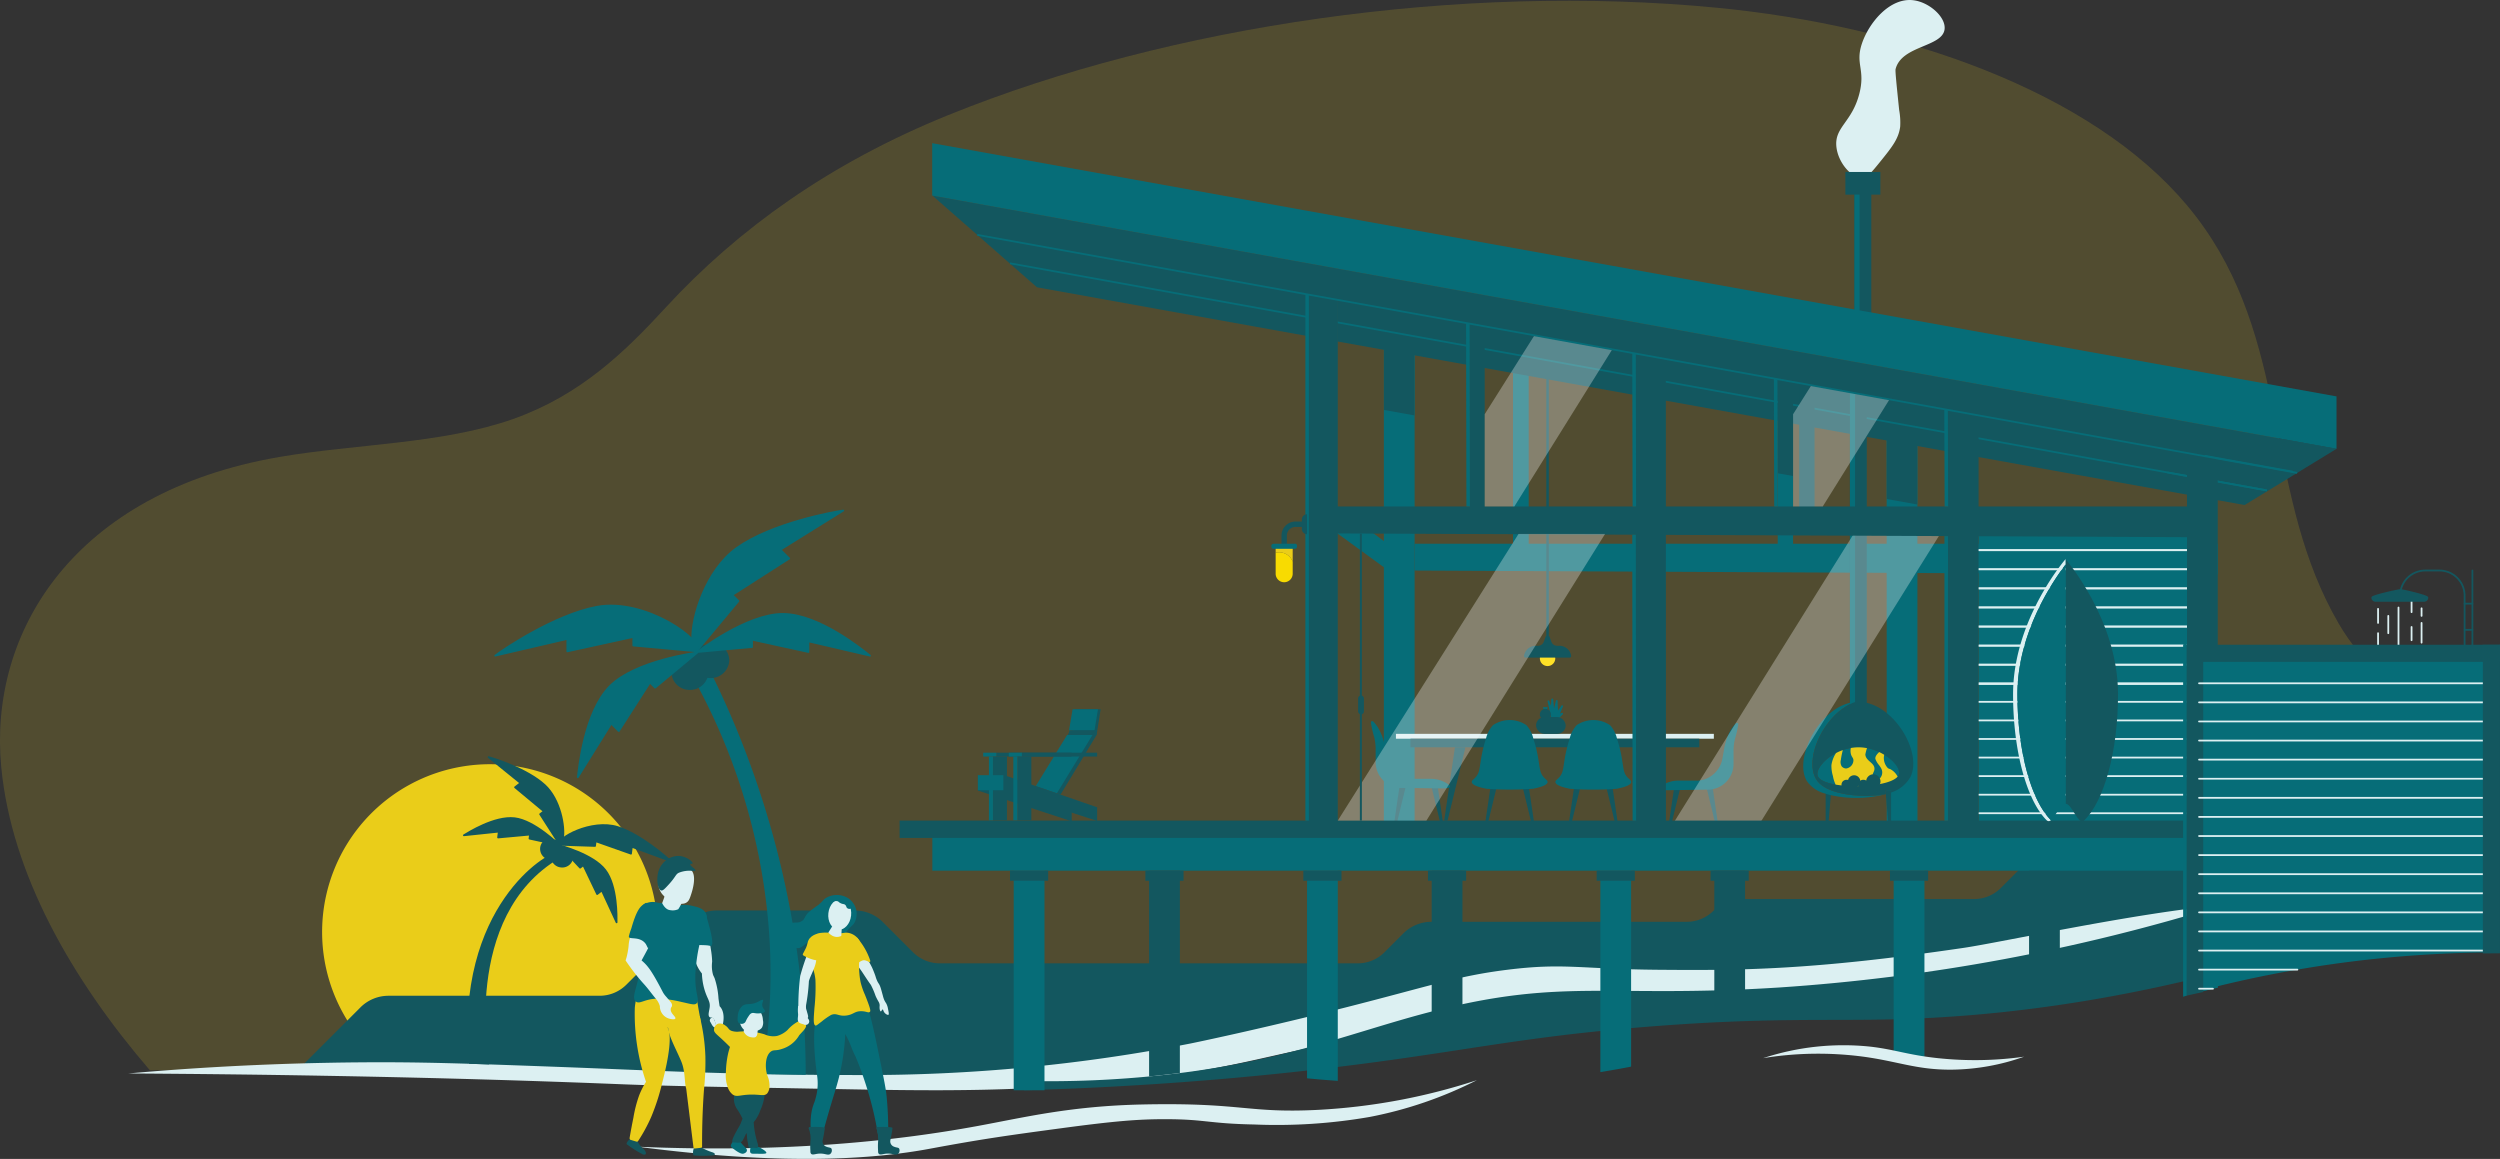 <?xml version="1.0" encoding="utf-8"?><svg xmlns="http://www.w3.org/2000/svg" viewBox="0 0 452.383 209.707"><rect x="0" y="0" width="452.383" height="209.707" fill="#333333" stroke="none"/><defs><style>.cls-1,.cls-9{fill:#ffe127;}.cls-1{opacity:0.15;}.cls-2{fill:#eacd19;}.cls-3,.cls-7{fill:#066d78;}.cls-12,.cls-13,.cls-4{fill:#13575f;}.cls-10,.cls-11,.cls-14,.cls-15,.cls-17,.cls-5{fill:none;}.cls-5{opacity:0.23;isolation:isolate;}.cls-6{fill:#dcf0f2;}.cls-15,.cls-7{stroke:#066d78;}.cls-10,.cls-11,.cls-7{stroke-linecap:round;}.cls-10,.cls-11,.cls-13,.cls-7{stroke-linejoin:round;}.cls-10,.cls-11,.cls-12,.cls-13,.cls-14,.cls-15,.cls-7{stroke-width:0.324px;}.cls-8{fill:#fff;opacity:0.3;}.cls-10{stroke:#dcf0f2;}.cls-11,.cls-12,.cls-13,.cls-14,.cls-17{stroke:#13575f;}.cls-12,.cls-14,.cls-15,.cls-17{stroke-miterlimit:10;}.cls-16{fill:#f8db01;}.cls-17{stroke-width:0.971px;}</style></defs><g id="Layer_2" data-name="Layer 2"><g id="Layer_1-2" data-name="Layer 1"><path class="cls-1" d="M423.153,112.771c-.8-1.376-1.531-2.768-2.212-4.172-11.311-23.3-6.915-49.625-25.175-71.418C378.388,16.442,344.267,4.65,310.652,1.4c-46.3-4.471-98.874,3.144-139.056,19.425-21.34,8.646-38.029,20.579-51.211,34.906-7.177,7.8-15.266,15.748-27.524,20.086-12.8,4.528-28.478,4.5-42.268,6.869C13.342,89.087-2.121,114.351.232,138.841c1.852,19.274,12.7,38.312,26.887,54.823H54.99l384.855-30.03c-4.917-7.093,5.25-7.28,4.931-20.422C444.349,125.644,432.07,128.161,423.153,112.771Z"/><path class="cls-2" d="M119.008,168.644a30.33,30.33,0,0,1-14.258,25.742c-7.624-.127-13.112-.2-13.112-.2l-19.554-.094a30.36,30.36,0,1,1,46.924-25.444Z"/><polygon class="cls-3" points="346.972 148.905 341.41 148.905 341.393 74.389 346.955 75.173 346.972 148.905"/><polygon class="cls-3" points="401.311 98.389 401.311 103.957 255.977 103.243 255.977 98.389 401.311 98.389"/><polygon class="cls-3" points="324.467 99.306 321.686 99.306 321.682 69.225 324.463 69.726 324.467 99.306"/><rect class="cls-3" x="250.415" y="56.504" width="5.562" height="93.553"/><polygon class="cls-3" points="250.415 102.648 242.076 96.568 242.076 91.651 250.485 97.968 250.415 102.648"/><polygon class="cls-3" points="276.579 98.741 273.798 98.741 273.794 60.393 276.575 60.895 276.579 98.741"/><polygon class="cls-3" points="276.579 98.741 273.798 98.741 273.794 60.393 276.575 60.895 276.579 98.741"/><polygon class="cls-4" points="395.743 81.974 395.743 89.507 358.03 82.708 352.465 81.705 328.349 77.357 325.568 76.855 301.439 72.504 295.877 71.5 268.659 66.592 265.878 66.09 242.076 61.801 242.076 54.267 268.979 59.117 325.568 69.321 328.349 69.823 357.975 75.165 358.027 75.175 395.743 81.974"/><polygon class="cls-4" points="422.828 81.2 415.683 85.57 406.168 91.388 401.312 90.514 395.743 89.507 395.743 81.974 358.027 75.175 357.975 75.165 328.349 69.823 325.568 69.321 268.979 59.117 242.076 54.267 242.076 61.801 236.514 60.797 187.641 51.985 176.828 42.499 168.711 35.38 422.828 81.2"/><path class="cls-5" d="M435.957,163.874c-39.5,14.886-70.855,18.719-92.883,19.286-12.377.314-23.378-.363-44.733,1.35-24.5,1.965-34.388,4.811-60.249,7.773-12.374,1.418-30.316,3.082-52.5,3.72v-.34c-10,.447-19.489.379-30.5.181-22.892-.408-34.337-.612-42.23-.929-13.6-.547-31.487-1.14-53.742-1.535q.2-1.17.437-2.35a243.916,243.916,0,0,1,7.524-27.318c4.442-13.487,9.217-26.648,14.8-39.643A291.614,291.614,0,0,1,103.93,82.124C111,71.1,119.557,56.794,130.089,48.732c7.236-5.591,17.434-7.731,25.66-2.632,8.389,5.265,13.154,16.45,22.863,18.095,7.732,1.149,14.805-4.607,19.409-11.021,5.76-8.061,9.376-17.272,14.805-25.495C220.557,16,235.855,4.813,248.685,16.494c5.756,5.1,8.718,12.5,11.842,19.408,7.732,17.107,17.768,31.747,34.71,40.628,12.5,6.578,27.965,3.289,39.973-3.947,6.413-3.785,12.335-8.718,19.574-10.528,12.992-3.29,21.053,4.111,27.962,13.157,3.289,4.277,6.252,8.884,9.211,12.995a360.694,360.694,0,0,1,24.019,36.684c7.009,12.138,13.377,24.608,19.217,37.316C435.449,162.76,435.7,163.317,435.957,163.874Z"/><path class="cls-6" d="M337.1,32.178c-2,.161-4.5-2.708-4.8-5.633-.37-3.563,2.821-4.389,4.155-9.6,1.133-4.426-.786-5.312.462-9.05,1.254-3.757,5.036-8.385,9.327-7.85,2.909.363,5.913,3.084,5.633,5.264-.417,3.241-7.781,2.883-8.865,7.2-.082.326.161,2.68.646,7.388a12.586,12.586,0,0,1,.185,3.047c-.289,2.157-1.433,3.612-3.509,6.187C338.729,31.118,337.911,32.113,337.1,32.178Z"/><polygon class="cls-4" points="338.619 60.393 335.57 60.393 335.57 33.168 338.619 33.717 338.619 60.393"/><polygon class="cls-3" points="336.497 60.393 335.57 60.393 335.57 33.168 336.497 33.335 336.497 60.393"/><polygon class="cls-4" points="302.155 150.327 301.798 150.327 302.935 142.563 304.05 142.563 302.155 150.327"/><polygon class="cls-4" points="310.703 150.327 311.06 150.327 309.923 142.563 308.807 142.563 310.703 150.327"/><path class="cls-3" d="M303.539,141.255h3.45a4.655,4.655,0,0,0,3.291-1.364l.094-.094a4.653,4.653,0,0,0,1.29-2.469l.338-1.881a10.3,10.3,0,0,1,1.321-3.571c.832-1.159.918-1.143,1.162-1,.057.032.069.135.028.423a18.286,18.286,0,0,1-.563,2.4,9.443,9.443,0,0,0-.262,2.2v2.335a4.654,4.654,0,0,1-4.654,4.655l-7.086.1c-.233.008-1.633.052-1.717-.309-.075-.322.927-.826,1.446-1.037A5.394,5.394,0,0,1,303.539,141.255Z"/><polygon class="cls-4" points="261.942 148.489 261.332 148.489 263.274 135.224 265.18 135.224 261.942 148.489"/><polygon class="cls-4" points="268.906 150.327 268.548 150.327 269.686 142.563 270.801 142.563 268.906 150.327"/><polygon class="cls-4" points="277.453 150.327 277.811 150.327 276.674 142.563 275.558 142.563 277.453 150.327"/><polygon class="cls-4" points="284.041 150.327 283.684 150.327 284.821 142.563 285.936 142.563 284.041 150.327"/><polygon class="cls-4" points="292.589 150.327 292.946 150.327 291.809 142.563 290.694 142.563 292.589 150.327"/><polygon class="cls-4" points="252.427 150.327 252.07 150.327 253.207 142.563 254.322 142.563 252.427 150.327"/><polygon class="cls-4" points="260.974 150.327 261.332 150.327 260.195 142.563 259.079 142.563 260.974 150.327"/><polygon class="cls-4" points="300.783 148.489 301.394 148.489 299.451 135.224 297.546 135.224 300.783 148.489"/><rect class="cls-6" x="252.599" y="132.793" width="57.527" height="0.879"/><rect class="cls-4" x="255.233" y="133.672" width="52.259" height="1.553"/><path class="cls-3" d="M280.039,141.509c-.041.686-1.894,1.064-2.631,1.218a58.224,58.224,0,0,1-8.457,0c-.737-.154-2.58-.532-2.631-1.218-.021-.328.389-.461.809-1,.563-.706.583-1.361.809-2.785a24.02,24.02,0,0,1,.941-4,5.45,5.45,0,0,1,1.28-2.5,5.377,5.377,0,0,1,6.051,0,5.441,5.441,0,0,1,1.27,2.5,23.162,23.162,0,0,1,.942,4c.235,1.424.256,2.079.808,2.785C279.66,141.048,280.06,141.181,280.039,141.509Z"/><path class="cls-3" d="M295.175,141.514c-.041.686-1.894,1.065-2.632,1.219a58.21,58.21,0,0,1-8.456,0c-.738-.154-2.58-.533-2.632-1.219-.02-.327.389-.46.809-1,.563-.706.584-1.362.809-2.785a24.04,24.04,0,0,1,.942-4,5.425,5.425,0,0,1,1.28-2.5,5.377,5.377,0,0,1,6.051,0,5.435,5.435,0,0,1,1.269,2.5,22.976,22.976,0,0,1,.942,4c.236,1.423.256,2.079.809,2.785C294.8,141.054,295.2,141.187,295.175,141.514Z"/><path class="cls-3" d="M259.076,140.931h-3.449a4.655,4.655,0,0,1-3.292-1.363l-.094-.094a4.657,4.657,0,0,1-1.29-2.469l-.337-1.881a10.33,10.33,0,0,0-1.321-3.572c-.833-1.159-.919-1.142-1.163-1-.057.032-.069.135-.028.424a18.323,18.323,0,0,0,.563,2.4,9.445,9.445,0,0,1,.262,2.2v2.334a4.654,4.654,0,0,0,4.655,4.655l7.085.1c.233.009,1.634.053,1.718-.309.074-.322-.928-.826-1.447-1.036A5.375,5.375,0,0,0,259.076,140.931Z"/><path class="cls-7" d="M280.892,130.059c-.009-.093-.693-3.157-.693-3.157a10.973,10.973,0,0,0,.562,1.445c.019-.152.131-1.782.131-1.782s.225,2.52.272,2.445.543-2.174.543-2.174a12.045,12.045,0,0,0,.15,2.174c.122-.141.825-1.265.815-1.227s-.693,1.667-.693,1.667.684-.309.693-.3-.852.862-.852.862"/><path class="cls-7" d="M279.385,128.089l.258.258.256-.256-.1.026a.594.594,0,0,1-.324,0Z"/><circle class="cls-4" cx="279.642" cy="129.273" r="1.001"/><rect class="cls-4" x="277.953" y="129.749" width="5.361" height="3.044" rx="1.522"/><polygon class="cls-4" points="337.799 136.577 334.75 136.577 334.75 74.537 337.799 75.087 337.799 136.577"/><polygon class="cls-3" points="335.677 136.577 334.75 136.577 334.75 70.976 335.677 71.143 335.677 136.577"/><polygon class="cls-4" points="330.86 149.119 330.359 149.119 330.359 143.073 331.361 143.073 330.86 149.119"/><polygon class="cls-4" points="342.2 143.072 342.2 149.119 341.699 149.119 341.252 143.703 341.198 143.072 342.2 143.072"/><path class="cls-3" d="M341.19,143.719a21.069,21.069,0,0,1-9.9.163c-.313-.079-.626-.163-.935-.259a5.8,5.8,0,0,1-3.429-2.33c-2.414-4.226,2.518-13.7,8.757-14.257-5.4,1.871-9.287,10.043-7.1,13.877,1.666,2.923,7.655,3.132,9.188,3.1.066,0,.142,0,.234,0,.041,0,.091,0,.142,0,.363-.008.872-.029,1.465-.083.055,0,.109-.013.167-.017s.142-.012.218-.021h.008c.054,0,.113-.012.167-.021.1-.008.205-.021.309-.037.05,0,.1-.013.15-.021C340.818,143.782,341,143.753,341.19,143.719Z"/><path class="cls-4" d="M340.96,136.57a9.882,9.882,0,0,0-.906-.489,9.073,9.073,0,0,0-2.21-.71,8.019,8.019,0,0,0-1.649-.146,8.461,8.461,0,0,0-1.274.121,9.253,9.253,0,0,0-2.685.923l0,0c-2.222,1.17-3.642,3.036-3.324,4.08.238.785,1.524,1.324,3.253,1.621,3.846.668,9.868.146,11.217-1.441a1.176,1.176,0,0,0,.242-.447C343.862,139.159,342.756,137.656,340.96,136.57Zm.238,6.5.054.631c.318-.092.635-.192.948-.309v-.322Z"/><path class="cls-3" d="M343.62,140.086a1.176,1.176,0,0,1-.242.447c-1.349,1.587-7.371,2.109-11.217,1.441-1.729-.3-3.015-.836-3.253-1.621-.318-1.044,1.1-2.91,3.324-4.08l0,0a9.253,9.253,0,0,1,2.685-.923,8.461,8.461,0,0,1,1.274-.121,8.019,8.019,0,0,1,1.649.146,9.073,9.073,0,0,1,2.21.71,9.882,9.882,0,0,1,.906.489C342.756,137.656,343.862,139.159,343.62,140.086Z"/><path class="cls-4" d="M336.233,127a4.687,4.687,0,0,0-.548.034c-5.4,1.871-9.287,10.043-7.1,13.877,1.666,2.923,7.655,3.132,9.188,3.1.066,0,.142,0,.234,0,.041,0,.091,0,.142,0,.363-.008.872-.029,1.465-.083.055,0,.109-.013.167-.017s.142-.012.218-.021h.008c.054,0,.113-.012.167-.021.1-.008.205-.021.309-.037.05,0,.1-.013.15-.021.18-.021.364-.05.552-.084h.008a.025.025,0,0,1,.017,0l.037-.012-.054-.631h1v.322a6.1,6.1,0,0,0,3.529-2.857C347.922,135.981,342.442,126.973,336.233,127Zm7.387,13.084a1.176,1.176,0,0,1-.242.447c-1.349,1.587-7.371,2.109-11.217,1.441-1.729-.3-3.015-.836-3.253-1.621-.318-1.044,1.1-2.91,3.324-4.08l0,0a9.253,9.253,0,0,1,2.685-.923,8.461,8.461,0,0,1,1.274-.121,8.019,8.019,0,0,1,1.649.146,9.073,9.073,0,0,1,2.21.71,9.882,9.882,0,0,1,.906.489C342.756,137.656,343.862,139.159,343.62,140.086Z"/><path class="cls-2" d="M343.378,140.533c-1.349,1.587-7.371,2.109-11.217,1.441a6.054,6.054,0,0,1-.485-1.545,6.239,6.239,0,0,1-.271-1.984,5.338,5.338,0,0,1,.827-2.172l0,0a8.683,8.683,0,0,1,1.232-.539,14.632,14.632,0,0,0-.355,1.759,1.513,1.513,0,0,0,.159,1.19,1.107,1.107,0,0,0,.785.38,1.524,1.524,0,0,0,1.328-1.424c.029-.506-.3-.581-.455-1.2a2.388,2.388,0,0,1-.009-1.086,8.461,8.461,0,0,1,1.274-.121,8.019,8.019,0,0,1,1.649.146,8.379,8.379,0,0,0-.3,1.14c.067,1.2,1.67,1.491,1.65,2.6-.009.589-.451.839-.272,1.32a.9.9,0,0,0,.915.559c.455-.071.639-.6.689-.743a1.551,1.551,0,0,0-.05-1.082,4.036,4.036,0,0,0-.547-.835,3.619,3.619,0,0,1-.564-.994c-.088-.405.25-.856.685-1.253a9.882,9.882,0,0,1,.906.489,2.638,2.638,0,0,0,.643,2.389c.246.2.292.1.651.321A3.107,3.107,0,0,1,343.378,140.533Z"/><circle class="cls-4" cx="334.159" cy="142.042" r="0.941"/><circle class="cls-4" cx="337.181" cy="142.042" r="0.941"/><circle class="cls-4" cx="338.983" cy="141.411" r="1.301"/><circle class="cls-4" cx="335.509" cy="141.411" r="1.127"/><polygon class="cls-8" points="351.084 96.614 335.425 96.614 302.834 148.905 318.493 148.905 351.084 96.614"/><circle class="cls-9" cx="280.038" cy="119.134" r="1.397"/><polygon class="cls-4" points="280.264 63.64 279.812 63.493 279.812 115.513 280.264 115.513 280.264 63.64"/><path class="cls-2" d="M233.917,99.11v2.53a2.628,2.628,0,0,0-2.459-1.7,2.572,2.572,0,0,0-.625.077v-.9Z"/><path class="cls-4" d="M284.031,119h-7.982a.278.278,0,0,1-.276-.314,2.144,2.144,0,0,1,2.121-1.832h.424a1.1,1.1,0,0,0,1.032-.72l.354-.961a.118.118,0,0,1,.11-.077h.449a.118.118,0,0,1,.11.077l.354.961a1.1,1.1,0,0,0,1.032.72h.424a2.144,2.144,0,0,1,2.124,1.832A.278.278,0,0,1,284.031,119Z"/><polygon class="cls-3" points="168.684 25.91 422.802 71.731 422.802 81.206 168.684 35.385 168.684 25.91"/><rect class="cls-3" x="358.039" y="95.478" width="39.886" height="54.579"/><line class="cls-10" x1="358.039" y1="99.556" x2="397.133" y2="99.556"/><line class="cls-10" x1="358.039" y1="103.011" x2="397.133" y2="103.011"/><line class="cls-10" x1="358.039" y1="106.465" x2="397.133" y2="106.465"/><line class="cls-10" x1="358.039" y1="109.92" x2="397.133" y2="109.92"/><line class="cls-10" x1="358.039" y1="113.374" x2="397.133" y2="113.374"/><line class="cls-10" x1="358.039" y1="116.829" x2="397.133" y2="116.829"/><line class="cls-10" x1="358.039" y1="120.283" x2="397.133" y2="120.283"/><line class="cls-10" x1="358.039" y1="123.738" x2="397.133" y2="123.738"/><line class="cls-10" x1="358.039" y1="99.556" x2="397.133" y2="99.556"/><line class="cls-10" x1="358.039" y1="103.011" x2="397.133" y2="103.011"/><line class="cls-10" x1="358.039" y1="106.465" x2="397.133" y2="106.465"/><line class="cls-10" x1="358.039" y1="109.92" x2="397.133" y2="109.92"/><line class="cls-10" x1="358.039" y1="113.374" x2="397.133" y2="113.374"/><line class="cls-10" x1="358.039" y1="116.829" x2="397.133" y2="116.829"/><line class="cls-10" x1="358.039" y1="120.283" x2="397.133" y2="120.283"/><line class="cls-10" x1="358.039" y1="123.643" x2="397.133" y2="123.643"/><line class="cls-10" x1="358.039" y1="127.002" x2="397.133" y2="127.002"/><line class="cls-10" x1="358.039" y1="130.362" x2="397.133" y2="130.362"/><line class="cls-10" x1="358.039" y1="133.721" x2="397.133" y2="133.721"/><line class="cls-10" x1="358.039" y1="137.081" x2="397.133" y2="137.081"/><line class="cls-10" x1="358.039" y1="140.44" x2="397.133" y2="140.44"/><line class="cls-10" x1="358.039" y1="143.8" x2="397.133" y2="143.8"/><line class="cls-10" x1="358.039" y1="147.159" x2="397.133" y2="147.159"/><line class="cls-10" x1="358.039" y1="123.738" x2="397.133" y2="123.738"/><line class="cls-11" x1="447.391" y1="116.985" x2="447.391" y2="103.237"/><line class="cls-10" x1="430.319" y1="110.177" x2="430.319" y2="112.719"/><line class="cls-10" x1="438.19" y1="110.075" x2="438.19" y2="111.448"/><line class="cls-10" x1="432.167" y1="111.448" x2="432.167" y2="114.577"/><line class="cls-10" x1="430.319" y1="114.577" x2="430.319" y2="117.999"/><line class="cls-10" x1="434.015" y1="109.933" x2="434.015" y2="118.259"/><line class="cls-10" x1="436.381" y1="113.453" x2="436.381" y2="115.848"/><line class="cls-10" x1="438.19" y1="112.719" x2="438.19" y2="116.288"/><line class="cls-10" x1="436.381" y1="108.564" x2="436.381" y2="110.769"/><path class="cls-12" d="M420.559,164.813l-2.1,3.38a7.013,7.013,0,0,1-5.235,3.27L220.835,191.289s-66.427,4.892-70.651,4.248c-2.885-.44-29.135-.936-45.513-1.2-7.624-.127-13.112-.2-13.112-.2l-19.554-.094-18.215-.088,9.12-9.123,2.432-2.431a7.02,7.02,0,0,1,4.96-2.053h38.2a7.014,7.014,0,0,0,4.96-2.056l5.125-5.125,6.2-6.2a7.011,7.011,0,0,1,4.96-2.053H154.68a7.01,7.01,0,0,1,4.96,2.053l5.462,5.465a7.025,7.025,0,0,0,4.96,2.052h75.624a7.013,7.013,0,0,0,4.957-2.052l3.415-3.416a7.016,7.016,0,0,1,4.96-2.052h46.215a7.022,7.022,0,0,0,4.96-2.056,7.01,7.01,0,0,1,4.96-2.056h42.058a7.01,7.01,0,0,0,4.96-2.053l4.649-4.649a7.015,7.015,0,0,1,4.957-2.052h42.829A7.012,7.012,0,0,1,420.559,164.813Z"/><path class="cls-6" d="M410.043,163.494c-12.043,2.913-53.923,14.918-76.382,18.013-38.247,5.274-46.38-.2-83.116,5.64-7.041,1.12-12.179,2.159-16.634,3.127s-8.207,1.868-12.5,2.71c-4.927.968-10.547,1.858-18.7,2.687-6.177.628-11.862,1.033-17.392,1.279-10,.447-19.49.379-30.5.181-22.892-.408-34.337-.612-42.23-.929-13.6-.547-31.488-1.14-53.742-1.535q-16.26-.3-35.632-.421c8.893-.786,21.238-1.647,36.069-1.929q2.7-.054,5.513-.078c11.14-.1,19.347.2,35.755.8,8.5.311,16.411.683,25.1.978s18.166.515,29.817.515a306.269,306.269,0,0,0,59.975-5.711c3.415-.7,14.316-3.05,27.664-6.423h0c15.8-4,20.513-5.779,29.646-6.916,10.3-1.282,13.131-.123,27.172,0,15.116.13,27.81.094,55.339-3.953,6.912-1.016,31.332-6.378,46.853-7.754,1.58-.139,3.069-.239,4.438-.284C407.836,163.448,409,163.445,410.043,163.494Z"/><path class="cls-4" d="M440.032,163.494q-2.184.853-4.341,1.667c-39.5,14.886-70.856,18.719-92.884,19.286-12.377.314-23.378-.363-44.732,1.35-24.5,1.965-34.389,4.811-60.25,7.773-12.374,1.418-30.316,3.082-52.5,3.72v-.34c0-.45,0-.9.006-1.353a191.156,191.156,0,0,0,24.647-1.014c4.141-.44,7.923-.981,11.435-1.6,4.565-.8,8.67-1.722,12.5-2.71,9.521-2.451,17.337-5.28,26.279-7.517,22.928-5.74,31.462-2.14,61.622-4.057a347.758,347.758,0,0,0,80.316-14.922q.467-.139.932-.284Z"/><rect class="cls-3" x="168.711" y="151.277" width="234.971" height="6.275"/><rect class="cls-4" x="162.783" y="148.489" width="240.899" height="3.138"/><rect class="cls-3" x="183.434" y="157.552" width="5.568" height="39.738"/><path class="cls-3" d="M242.076,157.552V195.59c-1.808-.131-3.662-.278-5.562-.463V157.552Z"/><path class="cls-3" d="M295.154,157.552V193.01c-1.753.34-3.592.672-5.562.989V157.552Z"/><path class="cls-3" d="M348.233,157.552v33.789c-1.877-.177-3.708-.37-5.57-.563V157.552Z"/><path class="cls-3" d="M401.312,157.158V178.7c-.286.069-.579.146-.873.216-.626.154-1.259.3-1.916.456-.9.208-1.831.417-2.781.618V157.158Z"/><polygon class="cls-4" points="213.499 194.173 207.932 194.79 207.932 157.552 213.499 157.552 213.499 194.173"/><rect class="cls-4" x="259.067" y="157.552" width="5.568" height="31.791"/><polygon class="cls-4" points="315.778 181.141 310.211 181.715 310.211 157.552 315.778 157.552 315.778 181.141"/><rect class="cls-4" x="367.165" y="157.552" width="5.568" height="19.472"/><path class="cls-6" d="M115.357,207.5c27.455,1.183,47.719-1.2,61.447-3.729,8.627-1.586,16.829-3.622,29.82-3.91,18.132-.4,19.069,1.614,31.775.977a110.8,110.8,0,0,0,28.842-5.377,73.312,73.312,0,0,1-19.36,6.648,97.887,97.887,0,0,1-20.959,1.37c-8.374-.165-8.832-.972-16.3-.959-4.683.007-8.963.338-18.63,1.644-9.3,1.255-13.95,1.883-23.789,3.713C158.071,209.764,141.817,210.962,115.357,207.5Z"/><path class="cls-6" d="M319.06,191.471a46.462,46.462,0,0,1,19.3-2.086c4.46.5,6.733,1.49,12.258,2.086a63.507,63.507,0,0,0,15.649-.261,40.258,40.258,0,0,1-13.041,2.348c-6.337.061-9.629-1.472-16.04-2.348A62.221,62.221,0,0,0,319.06,191.471Z"/><path class="cls-3" d="M137.879,194.357a108.3,108.3,0,0,0,1.419-23.539,111.325,111.325,0,0,0-13.488-47.483l2.859-1.575a165.306,165.306,0,0,1,9.781,24.555,163.988,163.988,0,0,1,7.349,48.166"/><path class="cls-4" d="M126.219,119.482a3.106,3.106,0,0,1,.1-.726,3.422,3.422,0,0,0-1.464-.342,3.275,3.275,0,0,0-.423.039l-2.813,2.342a3.046,3.046,0,0,0-.127.819,3.284,3.284,0,0,0,3.337,3.227,3.321,3.321,0,0,0,3.267-2.475A3.2,3.2,0,0,1,126.219,119.482Z"/><path class="cls-4" d="M129.852,116.516l-3.042.278a3.173,3.173,0,0,0-1.545,2.688,3.353,3.353,0,0,0,6.7.026A3.213,3.213,0,0,0,129.852,116.516Z"/><path class="cls-7" d="M157.427,118.641c-1.239-.965-9.12-7.488-15.707-7.549s-15.538,6.886-15.538,6.886l9.9-.905v-1.326l10.2,2.231v-1.93Z"/><path class="cls-7" d="M141.217,99.468l11.37-7.079c-1.823.227-12.963,2.283-19.245,6.752-5.657,4.024-8.258,12.692-8.067,16.584.716.766,1.068,1.43.975,1.89l7.374-8.857-1.1-1.1,10.288-6.595Z"/><path class="cls-7" d="M104.557,140.642c.194-1.558,1.154-11.744,5.769-16.445s15.856-6.118,15.856-6.118l-7.638,6.359-.939-.938-5.635,8.791-1.364-1.365Z"/><path class="cls-7" d="M89.615,118.641c1.449-1.129,10.8-7.419,18.382-8.834,8.844-1.652,19.53,6.184,18.185,8.058L114.6,116.806v-1.552l-11.938,2.611v-2.259Z"/><path class="cls-13" d="M101.085,153.752a1.72,1.72,0,0,0,0-.406,1.9,1.9,0,0,1,.831-.089,1.979,1.979,0,0,1,.231.051l1.389,1.484a1.681,1.681,0,0,1,.014.46,1.824,1.824,0,0,1-2.061,1.549,1.842,1.842,0,0,1-1.63-1.588A1.776,1.776,0,0,0,101.085,153.752Z"/><path class="cls-13" d="M99.286,151.868l1.658.362a1.765,1.765,0,0,1,.667,1.588,1.863,1.863,0,0,1-3.7-.446A1.785,1.785,0,0,1,99.286,151.868Z"/><path class="cls-13" d="M83.942,151.147c.749-.447,5.541-3.5,9.175-3.083s8.091,4.862,8.091,4.862l-5.392-1.178.091-.731-5.776.529.133-1.063Z"/><path class="cls-13" d="M94.192,141.692l-5.781-4.682c.99.25,6.989,2.148,10.144,5.042,2.842,2.607,3.68,7.562,3.308,9.694-.448.373-.687.715-.667.975l-3.456-5.388.68-.529L93.2,142.463Z"/><path class="cls-13" d="M111.571,166.9c0-.872.17-6.552-2.05-9.459s-8.319-4.461-8.319-4.461l3.773,4.03.581-.453,2.5,5.232.846-.659Z"/><path class="cls-13" d="M121.317,155.8c-.722-.722-5.446-4.831-9.525-6.131-4.761-1.517-11.188,2.068-10.576,3.193l6.457.212.107-.856,6.4,2.259.155-1.245Z"/><path class="cls-4" d="M100.237,154.526c-.5-.574-18.141,9.059-15.356,37.97l3.646.117s-5.154-26.78,12.706-37.32"/><rect class="cls-4" x="182.765" y="157.552" width="6.906" height="1.821"/><rect class="cls-4" x="207.262" y="157.552" width="6.906" height="1.821"/><rect class="cls-4" x="235.842" y="157.552" width="6.906" height="1.821"/><rect class="cls-4" x="258.398" y="157.552" width="6.906" height="1.821"/><rect class="cls-4" x="288.92" y="157.552" width="6.906" height="1.821"/><rect class="cls-4" x="309.533" y="157.552" width="6.906" height="1.821"/><rect class="cls-4" x="341.995" y="157.552" width="6.906" height="1.821"/><path class="cls-3" d="M452.22,116.826v55.512c-.912,0-1.846.008-2.781.023a213.948,213.948,0,0,0-24.179,1.669q-4.926.626-9.541,1.429c-5.091.873-9.9,1.892-14.407,3v.24c-.286.069-.579.146-.873.216-.626.154-1.259.3-1.916.456-.9.208-1.831.417-2.781.618v-63.16Z"/><path class="cls-12" d="M398.523,116.826v62.542c-.9.208-1.831.417-2.781.618v-63.16Z"/><line class="cls-10" x1="397.924" y1="123.643" x2="450.829" y2="123.643"/><line class="cls-10" x1="397.924" y1="127.097" x2="450.829" y2="127.097"/><line class="cls-10" x1="397.924" y1="130.552" x2="450.829" y2="130.552"/><line class="cls-10" x1="397.924" y1="134.006" x2="450.829" y2="134.006"/><line class="cls-10" x1="397.924" y1="137.461" x2="450.829" y2="137.461"/><line class="cls-10" x1="397.924" y1="140.915" x2="450.829" y2="140.915"/><line class="cls-10" x1="397.924" y1="144.37" x2="450.829" y2="144.37"/><line class="cls-10" x1="397.924" y1="147.824" x2="450.829" y2="147.824"/><line class="cls-10" x1="397.924" y1="151.279" x2="450.829" y2="151.279"/><line class="cls-10" x1="397.924" y1="154.733" x2="450.829" y2="154.733"/><line class="cls-10" x1="397.924" y1="158.188" x2="450.829" y2="158.188"/><line class="cls-10" x1="397.924" y1="161.642" x2="450.829" y2="161.642"/><line class="cls-10" x1="397.924" y1="165.097" x2="450.829" y2="165.097"/><line class="cls-10" x1="397.924" y1="168.551" x2="450.829" y2="168.551"/><line class="cls-10" x1="397.924" y1="172.006" x2="450.829" y2="172.006"/><polyline class="cls-10" points="415.719 175.459 403.606 175.459 401.312 175.459 398.523 175.459 397.921 175.459"/><polyline class="cls-10" points="400.439 178.912 399.489 178.912 398.523 178.912 397.921 178.912"/><path class="cls-12" d="M452.22,116.826v55.512c-.912,0-1.846.008-2.781.023V116.826Z"/><rect class="cls-12" x="422.589" y="89.978" width="2.785" height="56.479" transform="translate(542.2 -305.764) rotate(90)"/><path class="cls-14" d="M445.976,118.218V107.789a4.552,4.552,0,0,0-4.552-4.552h-2.56a4.552,4.552,0,0,0-4.552,4.552h-2.191"/><path class="cls-12" d="M438.646,108.727h-8.783a.591.591,0,0,1-.589-.589h0c0-.324,4.772-1.371,5.1-1.371h0c.324,0,4.865,1.047,4.865,1.371h0A.591.591,0,0,1,438.646,108.727Z"/><line class="cls-11" x1="445.976" y1="109.233" x2="447.391" y2="109.233"/><line class="cls-11" x1="445.976" y1="113.966" x2="447.391" y2="113.966"/><polygon class="cls-3" points="395.043 180.371 395.673 180.165 395.673 116.44 395.043 116.604 395.043 180.371"/><line class="cls-15" x1="337.799" y1="75.655" x2="410.204" y2="88.745"/><polyline class="cls-15" points="182.765 47.649 236.514 57.343 335.09 75.165"/><polyline class="cls-15" points="392.217 85.5 397.785 86.504 397.785 86.507 410.204 88.745"/><line class="cls-15" x1="398.965" y1="82.487" x2="414.916" y2="85.362"/><polygon class="cls-4" points="358.027 75.175 357.975 75.165 358.027 75.172 358.027 75.175"/><polygon class="cls-4" points="358.043 148.905 352.481 148.905 352.471 97.015 352.468 91.65 352.465 72.963 358.03 73.967 358.03 97.041 358.043 148.905"/><polygon class="cls-4" points="398.527 91.651 398.527 97.219 236.514 96.504 236.514 91.651 398.527 91.651"/><polygon class="cls-4" points="242.076 54.267 242.076 150.058 236.514 150.058 236.514 53.263 242.076 54.267"/><rect class="cls-3" x="236.212" y="53.263" width="0.634" height="95.225"/><polygon class="cls-4" points="301.455 150.327 295.893 150.327 295.883 89.42 295.883 84.305 295.877 63.567 301.439 64.571 301.442 84.305 301.445 89.446 301.455 150.327"/><polygon class="cls-4" points="268.662 91.65 268.662 94.435 265.881 94.435 265.881 91.65 265.878 58.347 268.659 58.848 268.662 91.65"/><polygon class="cls-8" points="291.743 63.222 277.66 60.682 268.661 74.955 268.662 91.65 274.025 91.651 291.743 63.222"/><polygon class="cls-4" points="321.682 64.208 324.463 64.208 324.466 86.141 321.685 85.64 321.682 64.208"/><polygon class="cls-4" points="328.349 69.823 325.568 69.321 325.568 69.224 328.349 69.726 328.349 69.823"/><polygon class="cls-4" points="328.352 91.65 328.352 93.871 325.571 93.871 325.571 91.65 325.568 69.191 328.349 69.693 328.352 91.65"/><polygon class="cls-8" points="341.911 72.268 327.768 69.718 324.466 74.955 324.468 91.65 329.83 91.651 341.911 72.268"/><polygon class="cls-4" points="401.312 82.977 401.312 118.188 395.743 118.188 395.743 81.974 401.312 82.977"/><polygon class="cls-8" points="290.444 96.614 274.785 96.614 242.076 148.489 258.113 148.489 290.444 96.614"/><rect class="cls-4" x="246.072" y="96.568" width="0.362" height="51.92"/><rect class="cls-4" x="245.756" y="125.842" width="1.049" height="3.432" rx="0.525"/><polygon class="cls-4" points="176.953 143.056 193.924 148.615 193.924 146.144 176.953 140.275 176.953 143.056"/><polygon class="cls-4" points="198.432 132.998 193.924 132.166 194.574 128.347 199.165 128.347 198.432 132.998"/><polygon class="cls-3" points="198.051 132.166 193.439 132.166 194.09 128.347 198.68 128.347 198.051 132.166"/><polygon class="cls-4" points="191.908 143.792 188.093 142.486 193.841 132.998 198.432 132.998 191.908 143.792"/><polygon class="cls-3" points="191.24 143.552 187.425 142.245 193.093 132.998 197.684 132.998 191.24 143.552"/><rect class="cls-4" x="180.278" y="136.199" width="13.622" height="0.698"/><rect class="cls-4" x="184.91" y="136.199" width="13.622" height="0.698"/><rect class="cls-3" x="177.918" y="136.199" width="2.361" height="0.698"/><rect class="cls-3" x="182.55" y="136.199" width="2.361" height="0.698"/><rect class="cls-4" x="184.094" y="136.897" width="2.532" height="11.535"/><rect class="cls-4" x="179.678" y="136.897" width="2.532" height="11.535"/><polygon class="cls-4" points="181.561 142.997 198.532 148.555 198.532 146.085 181.561 140.215 181.561 142.997"/><rect class="cls-3" x="183.366" y="136.897" width="0.727" height="11.535"/><rect class="cls-3" x="178.95" y="136.897" width="0.727" height="11.535"/><rect class="cls-3" x="176.953" y="140.275" width="4.608" height="2.722"/><polygon class="cls-4" points="198.432 132.998 193.23 132.998 193.576 132.166 198.432 132.166 198.432 132.998"/><path class="cls-4" d="M236.514,93.05h0a0,0,0,0,1,0,0v3.618a0,0,0,0,1,0,0h0a.942.942,0,0,1-.942-.942V93.992a.942.942,0,0,1,.942-.942Z"/><path class="cls-16" d="M233.917,101.64v2.177a1.546,1.546,0,0,1-1.542,1.542,1.518,1.518,0,0,1-.72-.179,1.547,1.547,0,0,1-.822-1.363v-3.8a2.572,2.572,0,0,1,.625-.077A2.628,2.628,0,0,1,233.917,101.64Z"/><path class="cls-17" d="M236.043,94.859h-1.609a2.059,2.059,0,0,0-2.059,2.059v1.823"/><path class="cls-3" d="M234.322,99.306h-3.894a.378.378,0,0,1-.376-.377v-.163c0-.207.169-.377.5-.377h3.894a.394.394,0,0,1,.251.377v.163A.378.378,0,0,1,234.322,99.306Z"/><rect class="cls-4" x="333.928" y="31.118" width="6.332" height="4.1"/><rect class="cls-3" x="351.855" y="97.014" width="0.634" height="51.475"/><polygon class="cls-3" points="295.424 148.489 296.055 148.489 296.003 96.766 295.365 96.764 295.424 148.489"/><polygon class="cls-3" points="295.424 91.651 296.055 91.651 296.002 63.99 295.365 63.875 295.424 91.651"/><polygon class="cls-3" points="265.351 91.63 265.982 91.63 265.929 58.625 265.292 58.45 265.351 91.63"/><polygon class="cls-3" points="321.051 91.651 321.682 91.651 321.629 68.618 320.991 68.503 321.051 91.651"/><polygon class="cls-3" points="351.888 91.651 352.519 91.651 352.466 74.177 351.829 74.062 351.888 91.651"/><polygon class="cls-4" points="250.45 63.316 255.942 63.316 255.942 75.175 250.45 74.185 250.45 63.316"/><polygon class="cls-4" points="341.437 79.433 346.928 79.433 346.928 91.291 341.437 90.301 341.437 79.433"/><polyline class="cls-15" points="176.828 42.499 236.514 53.263 415.683 85.57"/><path class="cls-4" d="M383.265,125.615c0,10.46-2.551,19.386-6.142,22.876-1.042,1.013-2.175-3.056-3.354-3.056V101.172S383.265,112.118,383.265,125.615Z"/><path class="cls-6" d="M373.771,102.15c-2.276,2.968-8.716,12.351-8.716,23.465,0,10.379,2.513,19.247,6.058,22.792l.006.006a.533.533,0,0,1-.79-.006c-3.545-3.545-6.057-12.413-6.057-22.792,0-13.5,9.5-24.443,9.5-24.443Z"/><path class="cls-3" d="M373.771,102.15v43.285c-.923,0-1.81,2.324-2.652,2.978l-.006-.006c-3.545-3.545-6.058-12.413-6.058-22.792C365.055,114.5,371.5,105.118,373.771,102.15Z"/><path class="cls-6" d="M150.784,167.693l-.422,1.134.6.643a1.068,1.068,0,0,0,.582.321h0a.851.851,0,0,0,1-.72l.19-1.378"/><path class="cls-6" d="M155.439,171c.488.907.916,1.626,1.22,2.12a14.45,14.45,0,0,1,1.156,1.984c.416.954.609,1.551.609,1.551a5.473,5.473,0,0,0,.376.988c.158.3.262.385.412.718a5.9,5.9,0,0,1,.25.746c.11.371.129.474.284,1.026a5.738,5.738,0,0,0,.239.763,3.856,3.856,0,0,0,.369.655,3.118,3.118,0,0,1,.335,1.031c.084.377.219.984.073,1.048-.175.077-.648-.193-.845-.595-.087-.178-.108-.36-.2-.367-.127-.011-.2.358-.333.348s-.183-.327-.2-.394a2.487,2.487,0,0,1-.008-.613A1.228,1.228,0,0,0,159,181.3a10.877,10.877,0,0,1-.56-1.08,14.794,14.794,0,0,0-.832-1.959c-.137-.222-.109-.14-.575-.827-.23-.339-.278-.41-.672-1.012-.273-.417-.448-.688-.72-1.059-.143-.2-.358-.483-.639-.82"/><path class="cls-3" d="M142.683,169.5c-.2-1.49.11-2.095.464-2.361.544-.409,1.13.026,1.916-.447.61-.367.43-.733,1.209-1.562a18.854,18.854,0,0,1,1.785-1.357c1.02-.84.838-.936,1.376-1.265a3.863,3.863,0,0,1,3.18-.372,3.384,3.384,0,0,1,2.009,4.817c-.289.532-.464.429-1.246,1.394-.974,1.2-.811,1.5-1.284,1.823-1.128.78-2.27-.748-4.277-.391-1.929.343-2.546,2.052-3.686,1.752C143.315,171.311,142.9,170.248,142.683,169.5Z"/><path class="cls-4" d="M113.984,206.117s-.826.7-.528.964a21.028,21.028,0,0,0,2.892,1.824c.526.173.792-.229.207-.872A4.874,4.874,0,0,1,115.3,206.4C115.166,205.876,113.984,206.117,113.984,206.117Z"/><path class="cls-4" d="M126.848,207.61a11.4,11.4,0,0,0,1.942.865c.78.215.686.573.181.6a21.759,21.759,0,0,1-3.488,0,1.878,1.878,0,0,1,.126-1.382A1.41,1.41,0,0,1,126.848,207.61Z"/><path class="cls-2" d="M120.915,185.6c-.187,1.369,1.261,3.9,2.32,6.368.82,1.909.564,3.781.939,5.038q.657,5.327,1.315,10.652a.181.181,0,0,0,.184.177l1.221-.146a.2.2,0,0,0,.153-.211c-.022-4.392.165-7.915.347-10.378a48.266,48.266,0,0,0,.248-5.926,34.919,34.919,0,0,0-1.04-7.332"/><path class="cls-6" d="M128.421,182.272c-.079.664-.366,1.449-.038,1.759a.387.387,0,0,0,.261.092c.7.029.881,1.116.8,1.584s.993.68,1.227.067.625-2.621-.457-3.7c-.089-.586-.157-1.061-.2-1.371a14.358,14.358,0,0,0-.692-3.659c-.17-.418-.212-.406-.316-.732a5.945,5.945,0,0,1-.139-2.295,16.148,16.148,0,0,0-.237-2.274c-.233-1.694-.968-4.9-1.677-4.9-.242,0-.792.379-1.431,4.5a6.843,6.843,0,0,0,1.493,4.818,11.672,11.672,0,0,0,.509,3.058C128.026,180.818,128.549,181.2,128.421,182.272Z"/><path class="cls-3" d="M132.749,206.44s-.793.852-.379,1.171,1.586,1.3,2.153,1.148.9-.615.367-1.1a11.987,11.987,0,0,1-1.029-1.16A6.207,6.207,0,0,0,132.749,206.44Z"/><path class="cls-3" d="M135.86,207.41s-.248.994-.059,1.172.154.2.97.193,2.011.093,1.905-.207-.6-.554-.864-.732a6.366,6.366,0,0,0-.911-.426"/><path class="cls-6" d="M129.083,184.257a.394.394,0,0,0-.613.227.505.505,0,0,0,.045.409c.216.317.46,1.032.892,1.036.466,0-.2-1.584-.3-1.651C129.1,184.274,129.093,184.265,129.083,184.257Z"/><path class="cls-4" d="M132.918,197.917a3.408,3.408,0,0,0,.428,2.743,9.908,9.908,0,0,1,1.02,1.8c-.207.419-.255.7-.442,1.062-.315.609-.223.353-.826,1.483-.677,1.268-.64,1.529-.539,1.641.077.087.291.095.719.113a1.752,1.752,0,0,0,.764-.045c.469-.254.759-1.28,1.032-1.684.126.381.084,1.086.228,1.616s.046.921.292,1.057c.089.049.138.018.405,0,.686-.046.917.121,1.079-.023.2-.177.069-.627.022-.787a15.333,15.333,0,0,1-.715-3.826A6.847,6.847,0,0,0,137.55,201a9.659,9.659,0,0,0,.877-3.507"/><path class="cls-2" d="M131.205,185.54c.633.4.589.788,1.181,1a3.178,3.178,0,0,0,1.263.142,12.207,12.207,0,0,1,4.706.489,3.784,3.784,0,0,0,2.181.3c.091-.02.164-.04.2-.052a4.612,4.612,0,0,0,1.752-1.019,6.893,6.893,0,0,1,2.1-1.643,1.688,1.688,0,0,1,1.23.672c.326.548-1.058,1.611-1.269,2.026a5.392,5.392,0,0,1-3.039,2.347c-1.143.4-1.469.1-2,.469-1.045.736-1.122,2.891-.652,4.359a4.52,4.52,0,0,1,.387,1.854,2.1,2.1,0,0,1-.428,1.386c-.521.536-1.2.164-3,.2-1.919.043-2.474.5-3.219,0a2.81,2.81,0,0,1-.957-1.487,6.3,6.3,0,0,1-.285-2.628,17.541,17.541,0,0,1,.387-3.259c.12-.516.248-.941.346-1.243-.69-.7-1.265-1.239-1.65-1.589-.863-.785-1.234-1.053-1.243-1.528a1.2,1.2,0,0,1,.754-1.1A1.517,1.517,0,0,1,131.205,185.54Z"/><path class="cls-6" d="M134.729,186.437a2.484,2.484,0,0,1-.733-2.771c.038-.124.513-1.61,1.67-1.731a2.143,2.143,0,0,1,1.691.835,2.967,2.967,0,0,1,.693,1.813,1.961,1.961,0,0,1-.163,1.344c-.508.767-1.755.713-2.221.693A1.882,1.882,0,0,1,134.729,186.437Z"/><path class="cls-3" d="M133.76,185.169c-.369-.254-.3-.882-.254-1.285a2.684,2.684,0,0,1,.763-1.795c.8-.7,1.483-.071,2.953-.84.316-.166.706-.416.84-.293s-.2.477-.128,1.006c.078.587.572.776.471,1.056-.107.3-.768.338-1.094.357-.767.043-.988-.2-1.375,0-.211.107-.34.305-.6.7-.412.631-.359.866-.662,1.056A.888.888,0,0,1,133.76,185.169Z"/><path class="cls-3" d="M148.74,182.316c-2.231,1.814-1.263,9.519-.884,12.3a9.81,9.81,0,0,1,.1,1.848,10.326,10.326,0,0,1-.729,3.356c-.457,1.233-.818,3.271-.292,6.76l1.556.048c.323-1.263.829-3.175,1.508-5.5.986-3.368,1.356-4.358,1.8-6.128a40.732,40.732,0,0,0,1.155-7.885A17.347,17.347,0,0,1,154.1,189.6c.37.993.781,1.65.85,1.93.92,2.152,1.755,4.8,2.114,5.965a60.746,60.746,0,0,1,2.071,9.621l1.556-.39a64.255,64.255,0,0,0-.243-8.219c-.151-1.607-.576-3.571-1.361-7.44-1.55-7.632-2.062-9.008-2.332-8.975-.145.018-2.158-1.04-2.42-.692C153.241,182.856,150.757,180.677,148.74,182.316Z"/><path class="cls-6" d="M144.43,182.017a6.281,6.281,0,0,0-.014,1.479c.043.646-.349,1.4.5,1.711s.99.094,1.087-.333-.22-.571.13-.687-.339-1.479-.305-2.029"/><path class="cls-2" d="M155.5,173.511a16.64,16.64,0,0,0,.014,2.695,12.071,12.071,0,0,0,.229,1.579,13.334,13.334,0,0,0,.775,2.225c1.039,2.6,1.05,2.923.887,3.092-.238.245-.628-.117-1.567-.121-1.224-.006-1.372.6-2.658.776-1.475.2-1.761-.524-2.788-.1a11.859,11.859,0,0,0-1.685,1.178c-.839.632-.99.792-1.161.731-.433-.155-.288-1.492-.172-3.152a34.6,34.6,0,0,0,.182-5.113c-.3-2.849-1.443-3.163-1.141-5.3.02-.137.415-2.735,1.826-3.15a7.244,7.244,0,0,1,2.108-.03c.527.035.5.063.91.079,1.178.049,1.5-.182,2.125-.116a2.935,2.935,0,0,1,1.959,1.173C155.969,170.8,155.615,171.933,155.5,173.511Z"/><path class="cls-6" d="M145.163,183.871c.03-.106.928.146.955.273s.476.471.256.942a.626.626,0,0,1-.953.237"/><path class="cls-4" d="M146.527,203.931a.211.211,0,0,0-.192.281,4.8,4.8,0,0,1,.313,2.361,11.818,11.818,0,0,0,0,1.745.63.63,0,0,0,.126.469c.223.227.639.073,1.111,0,1.343-.21,1.918.422,2.379,0a.822.822,0,0,0,.19-.945c-.128-.19-.368-.16-.761-.285-.076-.025-.149-.052-.218-.081a1.024,1.024,0,0,1-.606-1.165c.124-.561.29-1.392.38-2.18C149.277,203.875,147.289,203.908,146.527,203.931Z"/><path class="cls-4" d="M158.776,203.931a.211.211,0,0,0-.192.281,4.8,4.8,0,0,1,.312,2.361,12.1,12.1,0,0,0,0,1.745.635.635,0,0,0,.127.469c.223.227.639.073,1.111,0,1.343-.21,1.918.422,2.378,0a.821.821,0,0,0,.191-.945c-.128-.19-.368-.16-.761-.285-.076-.025-.149-.052-.218-.081a1.024,1.024,0,0,1-.606-1.165c.124-.561.29-1.392.379-2.18C161.526,203.875,159.538,203.908,158.776,203.931Z"/><ellipse class="cls-6" cx="151.951" cy="165.459" rx="2.789" ry="2.069" transform="translate(-29.393 298.049) rotate(-83.609)"/><path class="cls-3" d="M153.965,164.413a.621.621,0,0,1-.612-.054c-.258-.169-.154-.384-.4-.611s-.437-.085-.923-.355c-.293-.162-.253-.232-.44-.3-.559-.2-1.158.335-1.212.258s.361-.57,1-.805a2.187,2.187,0,0,1,1.084-.108,2.4,2.4,0,0,1,1.008.44c.4.268.7.466.762.816A.7.7,0,0,1,153.965,164.413Z"/><path class="cls-6" d="M152.318,168l-.084,1.353a1.762,1.762,0,0,1-.918.184,1.88,1.88,0,0,1-.9-.334,2.324,2.324,0,0,1-.522-.462l.739-1.175"/><path class="cls-6" d="M146.132,172.549a42.128,42.128,0,0,0-1.331,4.056,44.28,44.28,0,0,0-.332,6.268l1.56.8a4.658,4.658,0,0,1-.159-1.864,32.61,32.61,0,0,0,.492-4.084c-.022-.748,1.532-3.05,1.318-4.429"/><path class="cls-2" d="M148.092,168.918s-1.663.263-1.95,1.677-1.1,2.032-.821,2.264,2.354,1.213,2.9.81"/><path class="cls-6" d="M134.8,185.6c-.024.143-.241,1.025-.241,1.025a1.788,1.788,0,0,0,1.247,1.047c.925.189.989-.076,1.094-.2.249-.3.2-1.546.2-1.546"/><path class="cls-2" d="M154.725,174.781s1.046-1.122,1.72-1.016,1.045.627,1.034.075A12.077,12.077,0,0,0,155,169.58"/><path class="cls-2" d="M123.618,187.089s3.7.413,3.09-2.811-.685-4.2-.685-4.2-2.57-.207-2.87-.207-7.371-.26-7.371-.26-.7.343-.912,2.748a37.962,37.962,0,0,0,2.028,13.4,14.1,14.1,0,0,0-1.238,2.444,23.146,23.146,0,0,0-1.04,4.033c-.194.948-.434,2.18-.685,3.638a.355.355,0,0,0,.209.41l1.049.3a.248.248,0,0,0,.279-.115,29.05,29.05,0,0,0,2.367-4.358,38.974,38.974,0,0,0,1.931-5.926c1.363-5.2,1.826-8.894,1.019-10.259Z"/><path class="cls-3" d="M116.483,163.669a3.152,3.152,0,0,1,2.477-.34,8.524,8.524,0,0,0,1.634.1,3.221,3.221,0,0,0,.557.11,9.179,9.179,0,0,0,1.891.231,6.8,6.8,0,0,1,2.234.146c.59.169,1.9.319,2.437,1.321.431.807.046,1.544-.509,3.4a28.968,28.968,0,0,0-1.244,6.038,16.924,16.924,0,0,0,0,4.363c.206,1.293.529,2.1.1,2.516-.392.382-1.071.112-2.721-.242a22.14,22.14,0,0,0-4.012-.609c-2.695-.038-3.507,1.088-4.24.543-1.213-.9,1.144-3.65.757-8.794,0-.031-.222-2.952-.142-6.374A3.123,3.123,0,0,1,116.483,163.669Z"/><path class="cls-6" d="M120.622,180.443c.652.789,1,1.051.983,1.489-.013.306-.187.3-.233.614-.12.835,1.006,1.444.834,1.768-.138.26-.957.055-1.046.032a2.337,2.337,0,0,1-1.757-2.281,3.483,3.483,0,0,0-.7-1.308c-.763-.9-1.436-1.881-2.239-2.748a36.541,36.541,0,0,1-3.261-4.216c.051-.153.122-.381.2-.661a14.449,14.449,0,0,0,.343-1.933,6.018,6.018,0,0,1,.562-2.275c.621-1,1.812-1.421,1.933-1.273.143.173-1.013,1.333-.879,1.468.042.042.154-.076.36-.085.319-.013.547.25.911.614.8.8.841.669.91.869.122.348-.032.662-.837,2.15-.154.286-.363.67-.611,1.126,1.129.949,1.842,1.867,3.894,5.821A4.934,4.934,0,0,0,120.622,180.443Z"/><path class="cls-3" d="M116.422,163.669c-.554.4-1.228.971-2.18,4.333a10.287,10.287,0,0,0-.451,1.468c-.061.462,1.129.166,2.065.564a2.134,2.134,0,0,1,1.019.812c.212.369.312.692.41.715.349.08.939-2.022,2.168-5.535l-2.522-2.668A3.756,3.756,0,0,0,116.422,163.669Z"/><path class="cls-6" d="M124.951,157.335c1.254.965.312,3.878.142,4.406-.277.855-.432,1.31-.894,1.588-.977.586-2.405-.177-2.971-.48a3.723,3.723,0,0,1-1.574-1.288,3.337,3.337,0,0,1,.105-3.731c1.01-1.229,2.8-.986,4.172-.8A2.073,2.073,0,0,1,124.951,157.335Z"/><path class="cls-4" d="M125.854,157.513c-.037.092-.236.075-.587.069a5.223,5.223,0,0,0-2.38.326c-.664.289-.552.709-1.9,2.17-.689.749-1.037,1.124-1.33,1.058-.592-.134-.848-1.683-.642-2.875a4.065,4.065,0,0,1,1.563-2.631,3.6,3.6,0,0,1,2.383-.737c1.363.11,2.466,1.1,2.374,1.333-.045.116-.372.03-.429.172C124.8,156.678,125.951,157.273,125.854,157.513Z"/><path class="cls-6" d="M120.337,161.943c-.078.3-.515,1.476-.515,1.476s.519,1.189,1.434,1.272a2.431,2.431,0,0,0,1.479-.166,7.346,7.346,0,0,0,.781-1.513"/><path class="cls-3" d="M125.371,171c.319-.032,1.831.023,2.238.037.726.025.938.184,1.092.113.357-.165.332-1.455-1.049-5.919"/></g></g></svg>
